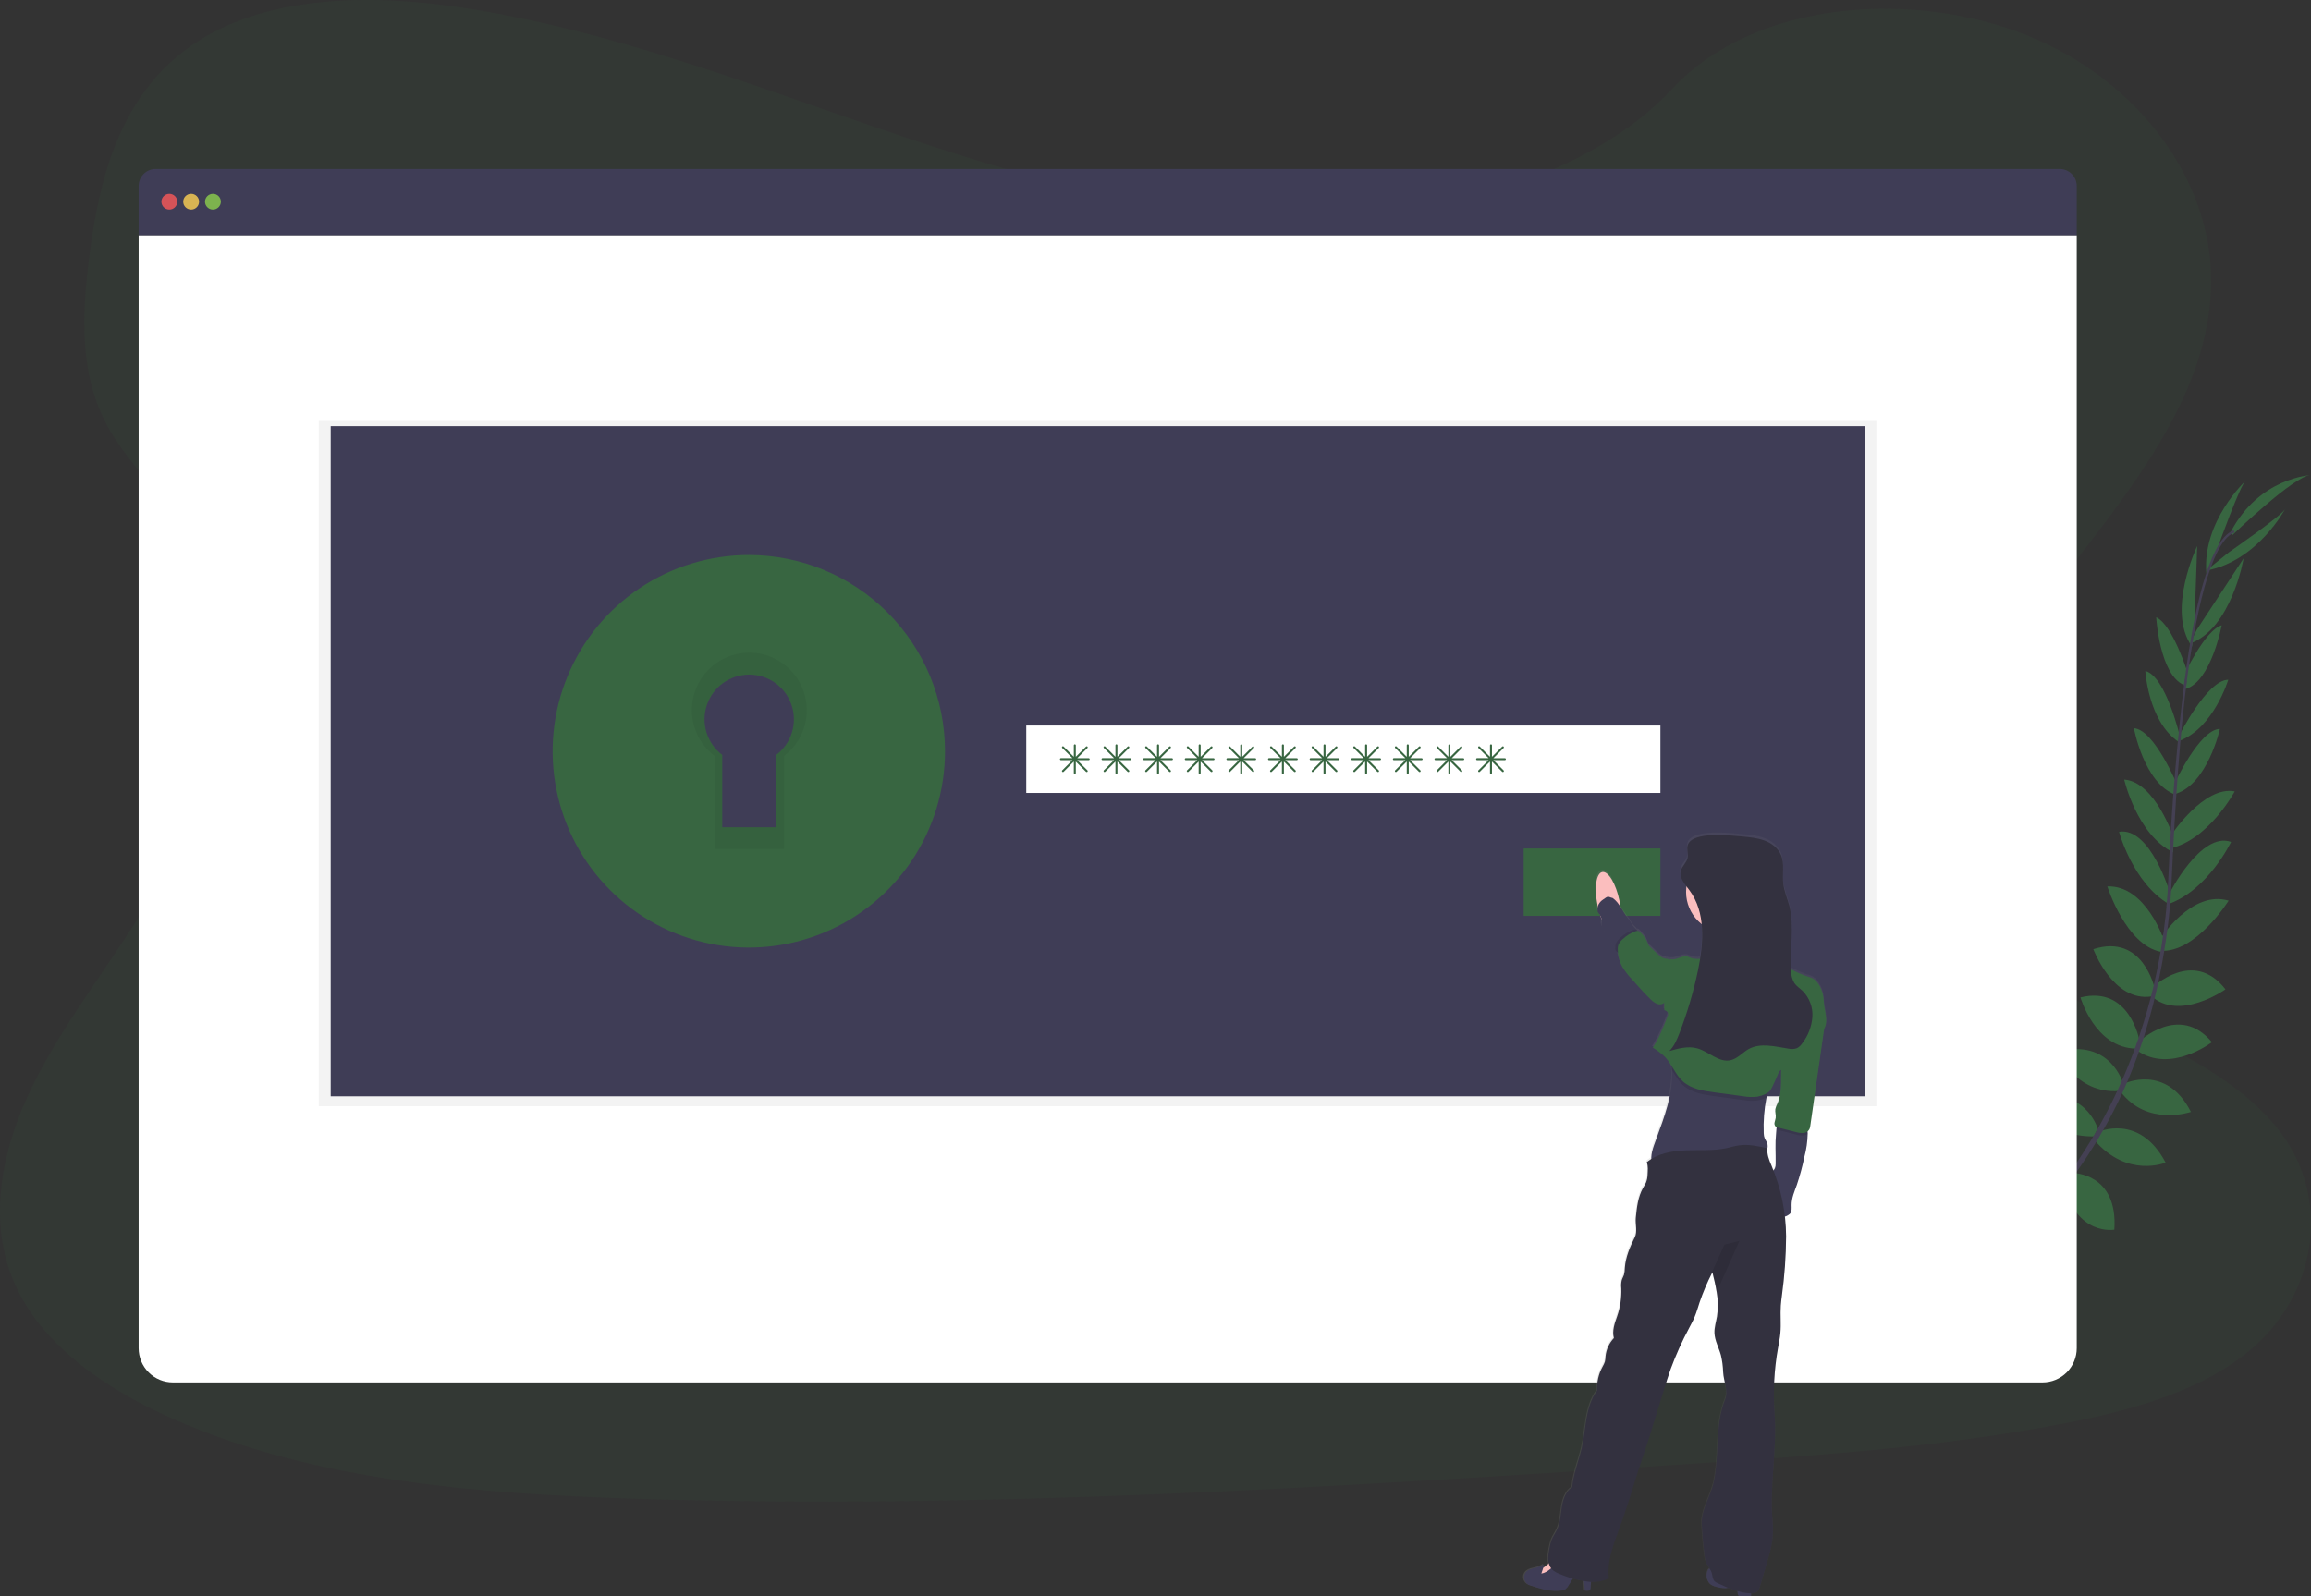 <svg width="550" height="380" viewBox="0 0 550 380" fill="none" xmlns="http://www.w3.org/2000/svg">
<rect x="0" y="0" width="550" height="380" fill="#333333" stroke="none"/>
<g clip-path="url(#clip0)">
<path opacity="0.1" d="M311.096 51.735C275.842 51.782 241.908 41.781 209.451 30.67C176.993 19.559 144.785 7.117 110.187 1.845C87.935 -1.544 62.632 -1.232 45.239 11.072C28.496 22.91 23.648 42.503 21.308 60.604C19.549 74.221 18.738 88.513 25.326 100.969C29.901 109.616 37.73 116.743 43.248 124.984C62.51 153.653 50.926 190.276 32.208 219.61C23.43 233.374 13.149 246.566 6.513 261.118C-0.123 275.669 -2.844 292.17 3.924 306.533C10.63 320.769 25.779 331.101 42.036 338.157C75.05 352.515 113.488 355.593 150.893 356.777C233.692 359.406 316.652 354.044 399.39 348.683C430.008 346.7 460.763 344.704 490.749 338.959C507.398 335.773 524.541 331.044 536.346 320.679C551.33 307.52 554.396 286.034 543.492 270.591C525.206 244.687 476.992 239.802 463.88 211.775C456.65 196.346 462.885 178.65 472.068 163.778C491.763 131.866 525.664 103.282 526.235 67.59C526.626 43.079 508.997 19.167 482.665 8.514C455.066 -2.644 417.434 0.226 398.098 21.022C378.214 42.446 342.224 51.702 311.096 51.735Z" fill="#386641"/>
<path d="M468.106 304.608C468.106 304.608 462.31 300.78 456.565 303.503C456.565 303.503 458.334 306.911 465.607 306.59L468.106 304.608Z" fill="#386641"/>
<path d="M468.842 304.811C468.842 304.811 470.606 311.532 466.182 316.106C466.182 316.106 463.522 313.335 466.182 306.548L468.842 304.811Z" fill="#386641"/>
<path d="M476.048 298.359C476.048 298.359 475.619 292.643 462.72 294.54C462.72 294.54 462.659 298.227 467.187 299.973C471.714 301.719 473.789 300.247 476.048 298.359Z" fill="#386641"/>
<path d="M476.86 298.321C476.86 298.321 482.312 300.072 477.449 312.179C477.449 312.179 473.851 311.376 473.205 306.557C472.559 301.738 474.473 300.077 476.86 298.321Z" fill="#386641"/>
<path d="M484.142 290.212C484.142 290.212 484.882 280.805 471.7 281.768C471.7 281.768 470.757 290.264 481.817 292.473L484.142 290.212Z" fill="#386641"/>
<path d="M492.853 279.592C492.853 279.592 491.046 268.93 477.869 272.106C477.869 272.106 477.822 281.324 490.702 282.131L492.853 279.592Z" fill="#386641"/>
<path d="M499.22 268.613C499.22 268.613 496.192 258.229 483.137 261.335C483.137 261.335 486.245 270.676 498.352 270.53L499.22 268.613Z" fill="#386641"/>
<path d="M505.266 257.89C505.266 257.89 502.309 247.114 489.702 250.338C489.702 250.338 493.909 260.575 504.431 259.712L505.266 257.89Z" fill="#386641"/>
<path d="M509.162 247.704C509.162 247.704 506.888 234.526 495.135 237.443C495.135 237.443 498.55 249.432 508.299 249.625L509.162 247.704Z" fill="#386641"/>
<path d="M512.816 235.399C512.816 235.399 510.086 222.117 498.196 225.959C498.196 225.959 502.856 238.514 511.972 237.216L512.816 235.399Z" fill="#386641"/>
<path d="M515.062 223.948C515.062 223.948 510.727 210.662 501.535 211.02C501.535 211.02 505.964 225.053 514.293 226.596L515.062 223.948Z" fill="#386641"/>
<path d="M516.514 212.772C516.514 212.772 511.798 196.78 504.318 198.012C504.318 198.012 507.582 210.237 516.25 215.264L516.514 212.772Z" fill="#386641"/>
<path d="M517.335 199.438C517.335 199.438 512.911 186.113 505.544 185.58C505.544 185.58 508.553 198.692 517.189 202.902L517.335 199.438Z" fill="#386641"/>
<path d="M518.227 186.996C518.227 186.996 512.713 173.657 507.851 173.355C507.851 173.355 510.246 186.491 517.755 189.186L518.227 186.996Z" fill="#386641"/>
<path d="M518.835 175.422C518.835 175.422 515.444 160.937 510.572 159.733C510.572 159.733 511.237 171.585 518.344 176.508L518.835 175.422Z" fill="#386641"/>
<path d="M520.674 160.262C520.674 160.262 517.108 148.712 513.161 146.952C513.161 146.952 513.939 160.569 519.764 163.084L520.674 160.262Z" fill="#386641"/>
<path d="M522.197 150.35L522.914 129.988C522.914 129.988 515.533 145.337 521.665 153.923L522.197 150.35Z" fill="#386641"/>
<path d="M527.895 130.096C527.895 130.096 533.21 115.229 534.497 114.398C534.497 114.398 524.075 124.046 525.093 136.454L527.895 130.096Z" fill="#386641"/>
<path d="M484.5 290.141C484.5 290.141 493.848 288.919 493.57 302.139C493.57 302.139 485.123 303.518 482.364 292.581L484.5 290.141Z" fill="#386641"/>
<path d="M493.296 279.233C493.296 279.233 504.096 279.2 503.2 292.732C503.2 292.732 494.131 294.356 491.141 281.792L493.296 279.233Z" fill="#386641"/>
<path d="M499.323 269.487C499.323 269.487 509.129 264.885 515.401 276.765C515.401 276.765 506.346 280.597 498.456 271.408L499.323 269.487Z" fill="#386641"/>
<path d="M505.483 257.989C505.483 257.989 515.524 253.094 521.419 264.696C521.419 264.696 510.959 268.302 504.653 259.825L505.483 257.989Z" fill="#386641"/>
<path d="M509.034 247.992C509.034 247.992 518.698 238.755 526.409 248.096C526.409 248.096 516.538 255.7 508.591 250.05L509.034 247.992Z" fill="#386641"/>
<path d="M512.27 235.083C512.27 235.083 521.99 225.643 529.64 235.517C529.64 235.517 518.731 243.272 511.921 237.065L512.27 235.083Z" fill="#386641"/>
<path d="M514.085 223.571C514.085 223.571 521.575 211.771 530.394 214.405C530.394 214.405 522.622 226.898 514.17 226.341L514.085 223.571Z" fill="#386641"/>
<path d="M516.293 212.696C516.293 212.696 523.839 197.838 530.979 200.424C530.979 200.424 525.536 211.846 516.099 215.202L516.293 212.696Z" fill="#386641"/>
<path d="M516.816 198.663C516.816 198.663 524.574 186.967 531.842 188.398C531.842 188.398 525.499 200.259 516.062 202.048L516.816 198.663Z" fill="#386641"/>
<path d="M517.42 186.736C517.42 186.736 523.433 173.61 528.319 173.52C528.319 173.52 525.433 186.552 517.826 188.964L517.42 186.736Z" fill="#386641"/>
<path d="M518.599 175.139C518.599 175.139 525.282 161.848 530.305 161.819C530.305 161.819 526.886 173.185 518.821 176.305L518.599 175.139Z" fill="#386641"/>
<path d="M519.604 161.093C519.604 161.093 524.603 150.095 528.744 148.849C528.744 148.849 526.244 162.254 520.155 164.009L519.604 161.093Z" fill="#386641"/>
<path d="M522.792 149.949L533.965 132.914C533.965 132.914 531.102 149.717 521.16 153.21L522.792 149.949Z" fill="#386641"/>
<path d="M530.46 131.47C530.46 131.47 543.444 122.502 543.916 121.053C543.916 121.053 537.313 133.613 525.051 135.831L530.46 131.47Z" fill="#386641"/>
<path d="M531.239 127.434C531.239 127.434 546.147 113.09 549.953 113.105C549.953 113.105 537.658 113.666 530.88 126.67L531.239 127.434Z" fill="#386641"/>
<path d="M519.75 163.221L520.292 163.292C523.094 141.349 527.178 128.364 531.79 126.774L531.611 126.254C526.72 127.954 522.608 140.74 519.75 163.221Z" fill="#444053"/>
<path d="M515.627 215.698L516.448 215.764C516.623 213.715 516.755 211.62 516.844 209.529C517.627 191.366 518.839 174.686 520.433 162.183L519.962 161.593C518.363 174.124 516.807 191.305 516.024 209.496C515.934 211.573 515.802 213.659 515.627 215.698Z" fill="#444053"/>
<path d="M452.807 315.077C452.948 315.015 467.394 308.559 482.387 293.162C491.171 284.144 498.47 273.789 504.011 262.482C510.944 248.355 515.17 230.995 516.585 214.131L515.731 214.532C512.548 252.386 495.329 278.252 481.637 292.341C466.79 307.6 452.505 313.991 452.363 314.053L452.807 315.077Z" fill="#444053"/>
<path d="M490.211 40.228H37.032C35.962 40.228 34.935 40.654 34.178 41.412C33.42 42.169 32.995 43.197 32.995 44.269V56.04H494.249V44.269C494.249 43.197 493.823 42.169 493.066 41.412C492.309 40.654 491.282 40.228 490.211 40.228Z" fill="#3F3D56"/>
<path d="M32.995 56.04V320.944C32.995 323.104 33.853 325.177 35.379 326.704C36.906 328.232 38.977 329.09 41.135 329.09H486.108C488.267 329.09 490.338 328.232 491.864 326.704C493.391 325.177 494.249 323.104 494.249 320.944V56.04H32.995Z" fill="white"/>
<path opacity="0.8" d="M40.301 49.904C41.343 49.904 42.187 49.059 42.187 48.016C42.187 46.974 41.343 46.128 40.301 46.128C39.259 46.128 38.414 46.974 38.414 48.016C38.414 49.059 39.259 49.904 40.301 49.904Z" fill="#FA5959"/>
<path opacity="0.8" d="M45.489 49.904C46.531 49.904 47.375 49.059 47.375 48.016C47.375 46.974 46.531 46.128 45.489 46.128C44.447 46.128 43.602 46.974 43.602 48.016C43.602 49.059 44.447 49.904 45.489 49.904Z" fill="#FED253"/>
<path opacity="0.8" d="M50.677 49.904C51.718 49.904 52.563 49.059 52.563 48.016C52.563 46.974 51.718 46.128 50.677 46.128C49.635 46.128 48.79 46.974 48.79 48.016C48.79 49.059 49.635 49.904 50.677 49.904Z" fill="#8CCF4D"/>
<path opacity="0.05" d="M446.572 100.21H75.871V263.341H446.572V100.21Z" fill="black"/>
<path d="M443.742 101.446H78.701V260.981H443.742V101.446Z" fill="#3F3D56"/>
<path d="M178.215 142.505C171.032 142.505 164.011 144.637 158.039 148.63C152.067 152.624 147.412 158.3 144.664 164.941C141.915 171.582 141.196 178.889 142.597 185.939C143.998 192.989 147.457 199.465 152.536 204.548C157.615 209.631 164.085 213.092 171.13 214.494C178.174 215.897 185.476 215.177 192.112 212.426C198.748 209.676 204.419 205.017 208.41 199.041C212.4 193.064 214.53 186.037 214.53 178.849C214.53 174.076 213.591 169.35 211.766 164.941C209.941 160.531 207.266 156.525 203.894 153.15C200.521 149.775 196.518 147.098 192.112 145.272C187.706 143.445 182.984 142.505 178.215 142.505ZM184.728 179.722V196.931H171.89V179.722C170.114 178.376 168.804 176.506 168.147 174.376C167.49 172.245 167.518 169.962 168.227 167.848C168.936 165.734 170.291 163.896 172.1 162.595C173.909 161.293 176.081 160.592 178.309 160.592C180.537 160.592 182.709 161.293 184.518 162.595C186.327 163.896 187.682 165.734 188.391 167.848C189.1 169.962 189.128 172.245 188.471 174.376C187.814 176.506 186.504 178.376 184.728 179.722Z" fill="#386641"/>
<path opacity="0.05" d="M178.215 142.505C171.032 142.505 164.011 144.637 158.039 148.63C152.067 152.624 147.412 158.3 144.664 164.941C141.915 171.582 141.196 178.889 142.597 185.939C143.998 192.989 147.457 199.465 152.536 204.548C157.615 209.631 164.085 213.092 171.13 214.494C178.174 215.897 185.476 215.177 192.112 212.426C198.748 209.676 204.419 205.017 208.41 199.041C212.4 193.064 214.53 186.037 214.53 178.849C214.53 174.076 213.591 169.35 211.766 164.941C209.941 160.531 207.266 156.525 203.894 153.15C200.521 149.775 196.518 147.098 192.112 145.272C187.706 143.445 182.984 142.505 178.215 142.505ZM184.728 179.722V196.931H171.89V179.722C170.114 178.376 168.804 176.506 168.147 174.376C167.49 172.245 167.518 169.962 168.227 167.848C168.936 165.734 170.291 163.896 172.1 162.595C173.909 161.293 176.081 160.592 178.309 160.592C180.537 160.592 182.709 161.293 184.518 162.595C186.327 163.896 187.682 165.734 188.391 167.848C189.1 169.962 189.128 172.245 188.471 174.376C187.814 176.506 186.504 178.376 184.728 179.722Z" fill="black"/>
<path d="M178.215 132.121C168.98 132.121 159.953 134.862 152.274 139.996C144.596 145.131 138.611 152.429 135.077 160.967C131.543 169.506 130.619 178.901 132.42 187.965C134.222 197.029 138.669 205.356 145.199 211.891C151.729 218.426 160.048 222.876 169.106 224.679C178.163 226.482 187.551 225.557 196.083 222.02C204.614 218.483 211.906 212.494 217.037 204.81C222.167 197.125 224.906 188.091 224.906 178.849C224.906 166.456 219.987 154.571 211.23 145.808C202.474 137.044 190.598 132.121 178.215 132.121ZM186.586 179.972V202.095H170.079V179.972C167.794 178.242 166.11 175.837 165.264 173.097C164.419 170.357 164.454 167.42 165.366 164.701C166.278 161.982 168.021 159.619 170.347 157.945C172.674 156.27 175.467 155.37 178.332 155.37C181.198 155.37 183.991 156.27 186.318 157.945C188.644 159.619 190.386 161.982 191.298 164.701C192.21 167.42 192.246 170.357 191.401 173.097C190.555 175.837 188.871 178.242 186.586 179.972Z" fill="#386641"/>
<path d="M395.164 172.718H244.243V188.766H395.164V172.718Z" fill="white"/>
<path d="M395.164 201.982H362.622V218.03H395.164V201.982Z" fill="#386641"/>
<path d="M259.099 180.501H256.368L258.797 178.075C258.841 178.03 258.865 177.97 258.865 177.907C258.865 177.845 258.841 177.785 258.797 177.74C258.775 177.718 258.749 177.7 258.72 177.688C258.692 177.676 258.661 177.67 258.63 177.67C258.598 177.67 258.568 177.676 258.539 177.688C258.51 177.7 258.484 177.718 258.462 177.74L256.033 180.171V177.433C256.033 177.37 256.008 177.31 255.964 177.266C255.92 177.222 255.86 177.197 255.797 177.197C255.735 177.198 255.676 177.224 255.632 177.268C255.588 177.312 255.563 177.371 255.562 177.433V180.171L253.137 177.726C253.116 177.704 253.089 177.686 253.061 177.674C253.032 177.662 253.001 177.656 252.97 177.656C252.939 177.656 252.908 177.662 252.879 177.674C252.851 177.686 252.825 177.704 252.803 177.726C252.759 177.771 252.735 177.831 252.735 177.893C252.735 177.956 252.759 178.016 252.803 178.061L255.232 180.487H252.496C252.434 180.488 252.375 180.513 252.331 180.557C252.287 180.601 252.261 180.661 252.26 180.723C252.26 180.785 252.285 180.846 252.329 180.89C252.374 180.934 252.434 180.959 252.496 180.959H255.232L252.803 183.39C252.759 183.435 252.735 183.495 252.735 183.557C252.735 183.62 252.759 183.68 252.803 183.725C252.848 183.767 252.908 183.791 252.97 183.791C253.032 183.791 253.092 183.767 253.137 183.725L255.562 181.294V184.027C255.562 184.089 255.586 184.149 255.631 184.194C255.675 184.238 255.735 184.263 255.797 184.263C255.86 184.263 255.92 184.238 255.964 184.194C256.008 184.149 256.033 184.089 256.033 184.027V181.294L258.462 183.725C258.508 183.767 258.567 183.791 258.63 183.791C258.692 183.791 258.752 183.767 258.797 183.725C258.841 183.68 258.865 183.62 258.865 183.557C258.865 183.495 258.841 183.435 258.797 183.39L256.368 180.959H259.099C259.161 180.959 259.221 180.934 259.266 180.89C259.31 180.846 259.335 180.785 259.335 180.723C259.331 180.663 259.305 180.606 259.261 180.565C259.217 180.524 259.159 180.501 259.099 180.501Z" fill="#386641"/>
<path d="M269.003 180.501H266.272L268.701 178.075C268.745 178.03 268.769 177.97 268.769 177.907C268.769 177.845 268.745 177.785 268.701 177.74C268.679 177.718 268.653 177.7 268.625 177.688C268.596 177.676 268.565 177.67 268.534 177.67C268.503 177.67 268.472 177.676 268.443 177.688C268.414 177.7 268.388 177.718 268.366 177.74L265.938 180.171V177.433C265.938 177.37 265.913 177.31 265.869 177.266C265.824 177.222 265.764 177.197 265.702 177.197C265.64 177.198 265.58 177.224 265.536 177.268C265.492 177.312 265.467 177.371 265.466 177.433V180.171L263.042 177.726C263.02 177.704 262.994 177.686 262.965 177.674C262.936 177.662 262.905 177.656 262.874 177.656C262.843 177.656 262.812 177.662 262.784 177.674C262.755 177.686 262.729 177.704 262.707 177.726C262.663 177.771 262.639 177.831 262.639 177.893C262.639 177.956 262.663 178.016 262.707 178.061L265.136 180.487H262.4C262.338 180.488 262.279 180.513 262.235 180.557C262.191 180.601 262.166 180.661 262.165 180.723C262.165 180.785 262.189 180.846 262.234 180.89C262.278 180.934 262.338 180.959 262.4 180.959H265.136L262.707 183.39C262.663 183.435 262.639 183.495 262.639 183.557C262.639 183.62 262.663 183.68 262.707 183.725C262.752 183.767 262.812 183.791 262.874 183.791C262.936 183.791 262.996 183.767 263.042 183.725L265.466 181.294V184.027C265.466 184.089 265.491 184.149 265.535 184.194C265.579 184.238 265.639 184.263 265.702 184.263C265.764 184.263 265.824 184.238 265.869 184.194C265.913 184.149 265.938 184.089 265.938 184.027V181.294L268.366 183.725C268.412 183.767 268.472 183.791 268.534 183.791C268.596 183.791 268.656 183.767 268.701 183.725C268.745 183.68 268.769 183.62 268.769 183.557C268.769 183.495 268.745 183.435 268.701 183.39L266.272 180.959H269.003C269.066 180.959 269.126 180.934 269.17 180.89C269.214 180.846 269.239 180.785 269.239 180.723C269.235 180.663 269.209 180.606 269.165 180.565C269.121 180.524 269.063 180.501 269.003 180.501Z" fill="#386641"/>
<path d="M278.907 180.501H276.177L278.606 178.075C278.649 178.03 278.673 177.97 278.673 177.907C278.673 177.845 278.649 177.785 278.606 177.74C278.584 177.718 278.558 177.7 278.529 177.688C278.5 177.676 278.469 177.67 278.438 177.67C278.407 177.67 278.376 177.676 278.348 177.688C278.319 177.7 278.293 177.718 278.271 177.74L275.842 180.171V177.433C275.842 177.37 275.817 177.31 275.773 177.266C275.729 177.222 275.669 177.197 275.606 177.197C275.544 177.198 275.485 177.224 275.441 177.268C275.397 177.312 275.371 177.371 275.37 177.433V180.171L272.946 177.726C272.924 177.704 272.898 177.686 272.869 177.674C272.841 177.662 272.81 177.656 272.779 177.656C272.747 177.656 272.717 177.662 272.688 177.674C272.659 177.686 272.633 177.704 272.611 177.726C272.568 177.771 272.543 177.831 272.543 177.893C272.543 177.956 272.568 178.016 272.611 178.061L275.04 180.487H272.305C272.242 180.488 272.183 180.513 272.139 180.557C272.095 180.601 272.07 180.661 272.069 180.723C272.069 180.785 272.094 180.846 272.138 180.89C272.182 180.934 272.242 180.959 272.305 180.959H275.04L272.611 183.39C272.568 183.435 272.543 183.495 272.543 183.557C272.543 183.62 272.568 183.68 272.611 183.725C272.657 183.767 272.716 183.791 272.779 183.791C272.841 183.791 272.901 183.767 272.946 183.725L275.37 181.294V184.027C275.37 184.089 275.395 184.149 275.439 184.194C275.484 184.238 275.544 184.263 275.606 184.263C275.669 184.263 275.729 184.238 275.773 184.194C275.817 184.149 275.842 184.089 275.842 184.027V181.294L278.271 183.725C278.316 183.767 278.376 183.791 278.438 183.791C278.5 183.791 278.56 183.767 278.606 183.725C278.649 183.68 278.673 183.62 278.673 183.557C278.673 183.495 278.649 183.435 278.606 183.39L276.177 180.959H278.907C278.97 180.959 279.03 180.934 279.074 180.89C279.118 180.846 279.143 180.785 279.143 180.723C279.14 180.663 279.113 180.606 279.069 180.565C279.026 180.524 278.968 180.501 278.907 180.501Z" fill="#386641"/>
<path d="M288.812 180.501H286.081L288.51 178.075C288.553 178.03 288.578 177.97 288.578 177.907C288.578 177.845 288.553 177.785 288.51 177.74C288.488 177.718 288.462 177.7 288.433 177.688C288.404 177.676 288.374 177.67 288.342 177.67C288.311 177.67 288.281 177.676 288.252 177.688C288.223 177.7 288.197 177.718 288.175 177.74L285.746 180.171V177.433C285.746 177.37 285.721 177.31 285.677 177.266C285.633 177.222 285.573 177.197 285.51 177.197C285.448 177.198 285.389 177.224 285.345 177.268C285.301 177.312 285.276 177.371 285.275 177.433V180.171L282.85 177.726C282.828 177.704 282.802 177.686 282.774 177.674C282.745 177.662 282.714 177.656 282.683 177.656C282.652 177.656 282.621 177.662 282.592 177.674C282.564 177.686 282.537 177.704 282.516 177.726C282.472 177.771 282.448 177.831 282.448 177.893C282.448 177.956 282.472 178.016 282.516 178.061L284.944 180.487H282.209C282.147 180.488 282.087 180.513 282.044 180.557C282 180.601 281.974 180.661 281.973 180.723C281.973 180.785 281.998 180.846 282.042 180.89C282.086 180.934 282.146 180.959 282.209 180.959H284.944L282.516 183.39C282.472 183.435 282.448 183.495 282.448 183.557C282.448 183.62 282.472 183.68 282.516 183.725C282.561 183.767 282.621 183.791 282.683 183.791C282.745 183.791 282.805 183.767 282.85 183.725L285.275 181.294V184.027C285.275 184.089 285.299 184.149 285.344 184.194C285.388 184.238 285.448 184.263 285.51 184.263C285.573 184.263 285.633 184.238 285.677 184.194C285.721 184.149 285.746 184.089 285.746 184.027V181.294L288.175 183.725C288.22 183.767 288.28 183.791 288.342 183.791C288.405 183.791 288.464 183.767 288.51 183.725C288.553 183.68 288.578 183.62 288.578 183.557C288.578 183.495 288.553 183.435 288.51 183.39L286.081 180.959H288.812C288.874 180.959 288.934 180.934 288.978 180.89C289.023 180.846 289.048 180.785 289.048 180.723C289.044 180.663 289.018 180.606 288.974 180.565C288.93 180.524 288.872 180.501 288.812 180.501Z" fill="#386641"/>
<path d="M298.716 180.501H295.985L298.414 178.075C298.458 178.03 298.482 177.97 298.482 177.907C298.482 177.845 298.458 177.785 298.414 177.74C298.392 177.718 298.366 177.7 298.337 177.688C298.309 177.676 298.278 177.67 298.247 177.67C298.215 177.67 298.185 177.676 298.156 177.688C298.127 177.7 298.101 177.718 298.079 177.74L295.65 180.171V177.433C295.65 177.37 295.625 177.31 295.581 177.266C295.537 177.222 295.477 177.197 295.414 177.197C295.352 177.198 295.293 177.224 295.249 177.268C295.205 177.312 295.18 177.371 295.179 177.433V180.171L292.754 177.726C292.733 177.704 292.706 177.686 292.678 177.674C292.649 177.662 292.618 177.656 292.587 177.656C292.556 177.656 292.525 177.662 292.496 177.674C292.468 177.686 292.441 177.704 292.42 177.726C292.376 177.771 292.352 177.831 292.352 177.893C292.352 177.956 292.376 178.016 292.42 178.061L294.848 180.487H292.113C292.051 180.488 291.992 180.513 291.948 180.557C291.904 180.601 291.878 180.661 291.877 180.723C291.877 180.785 291.902 180.846 291.946 180.89C291.99 180.934 292.05 180.959 292.113 180.959H294.848L292.42 183.39C292.376 183.435 292.352 183.495 292.352 183.557C292.352 183.62 292.376 183.68 292.42 183.725C292.465 183.767 292.525 183.791 292.587 183.791C292.649 183.791 292.709 183.767 292.754 183.725L295.179 181.294V184.027C295.179 184.089 295.203 184.149 295.248 184.194C295.292 184.238 295.352 184.263 295.414 184.263C295.477 184.263 295.537 184.238 295.581 184.194C295.625 184.149 295.65 184.089 295.65 184.027V181.294L298.079 183.725C298.125 183.767 298.184 183.791 298.247 183.791C298.309 183.791 298.369 183.767 298.414 183.725C298.458 183.68 298.482 183.62 298.482 183.557C298.482 183.495 298.458 183.435 298.414 183.39L295.985 180.959H298.716C298.778 180.959 298.838 180.934 298.883 180.89C298.927 180.846 298.952 180.785 298.952 180.723C298.948 180.663 298.922 180.606 298.878 180.565C298.834 180.524 298.776 180.501 298.716 180.501Z" fill="#386641"/>
<path d="M308.62 180.501H305.889L308.318 178.075C308.362 178.03 308.386 177.97 308.386 177.907C308.386 177.845 308.362 177.785 308.318 177.74C308.296 177.718 308.27 177.7 308.242 177.688C308.213 177.676 308.182 177.67 308.151 177.67C308.12 177.67 308.089 177.676 308.06 177.688C308.031 177.7 308.005 177.718 307.983 177.74L305.555 180.171V177.433C305.555 177.37 305.53 177.31 305.485 177.266C305.441 177.222 305.381 177.197 305.319 177.197C305.257 177.198 305.197 177.224 305.153 177.268C305.109 177.312 305.084 177.371 305.083 177.433V180.171L302.659 177.726C302.637 177.704 302.611 177.686 302.582 177.674C302.553 177.662 302.522 177.656 302.491 177.656C302.46 177.656 302.429 177.662 302.401 177.674C302.372 177.686 302.346 177.704 302.324 177.726C302.28 177.771 302.256 177.831 302.256 177.893C302.256 177.956 302.28 178.016 302.324 178.061L304.753 180.487H302.017C301.955 180.488 301.896 180.513 301.852 180.557C301.808 180.601 301.783 180.661 301.781 180.723C301.781 180.785 301.806 180.846 301.851 180.89C301.895 180.934 301.955 180.959 302.017 180.959H304.753L302.324 183.39C302.28 183.435 302.256 183.495 302.256 183.557C302.256 183.62 302.28 183.68 302.324 183.725C302.369 183.767 302.429 183.791 302.491 183.791C302.553 183.791 302.613 183.767 302.659 183.725L305.083 181.294V184.027C305.083 184.089 305.108 184.149 305.152 184.194C305.196 184.238 305.256 184.263 305.319 184.263C305.381 184.263 305.441 184.238 305.485 184.194C305.53 184.149 305.555 184.089 305.555 184.027V181.294L307.983 183.725C308.029 183.767 308.089 183.791 308.151 183.791C308.213 183.791 308.273 183.767 308.318 183.725C308.362 183.68 308.386 183.62 308.386 183.557C308.386 183.495 308.362 183.435 308.318 183.39L305.889 180.959H308.62C308.683 180.959 308.743 180.934 308.787 180.89C308.831 180.846 308.856 180.785 308.856 180.723C308.852 180.663 308.826 180.606 308.782 180.565C308.738 180.524 308.68 180.501 308.62 180.501Z" fill="#386641"/>
<path d="M318.524 180.501H315.793L318.222 178.075C318.266 178.03 318.29 177.97 318.29 177.907C318.29 177.845 318.266 177.785 318.222 177.74C318.2 177.718 318.174 177.7 318.146 177.688C318.117 177.676 318.086 177.67 318.055 177.67C318.024 177.67 317.993 177.676 317.964 177.688C317.935 177.7 317.909 177.718 317.887 177.74L315.459 180.171V177.433C315.459 177.37 315.434 177.31 315.39 177.266C315.345 177.222 315.285 177.197 315.223 177.197C315.161 177.198 315.101 177.224 315.057 177.268C315.013 177.312 314.988 177.371 314.987 177.433V180.171L312.563 177.726C312.541 177.704 312.515 177.686 312.486 177.674C312.457 177.662 312.426 177.656 312.395 177.656C312.364 177.656 312.333 177.662 312.305 177.674C312.276 177.686 312.25 177.704 312.228 177.726C312.184 177.771 312.16 177.831 312.16 177.893C312.16 177.956 312.184 178.016 312.228 178.061L314.657 180.487H311.921C311.859 180.488 311.8 180.513 311.756 180.557C311.712 180.601 311.687 180.661 311.686 180.723C311.686 180.785 311.71 180.846 311.755 180.89C311.799 180.934 311.859 180.959 311.921 180.959H314.657L312.228 183.39C312.184 183.435 312.16 183.495 312.16 183.557C312.16 183.62 312.184 183.68 312.228 183.725C312.273 183.767 312.333 183.791 312.395 183.791C312.457 183.791 312.517 183.767 312.563 183.725L314.987 181.294V184.027C314.987 184.089 315.012 184.149 315.056 184.194C315.1 184.238 315.16 184.263 315.223 184.263C315.285 184.263 315.345 184.238 315.39 184.194C315.434 184.149 315.459 184.089 315.459 184.027V181.294L317.887 183.725C317.933 183.767 317.993 183.791 318.055 183.791C318.117 183.791 318.177 183.767 318.222 183.725C318.266 183.68 318.29 183.62 318.29 183.557C318.29 183.495 318.266 183.435 318.222 183.39L315.793 180.959H318.524C318.587 180.959 318.647 180.934 318.691 180.89C318.735 180.846 318.76 180.785 318.76 180.723C318.756 180.663 318.73 180.606 318.686 180.565C318.642 180.524 318.584 180.501 318.524 180.501Z" fill="#386641"/>
<path d="M328.428 180.501H325.698L328.127 178.075C328.17 178.03 328.194 177.97 328.194 177.907C328.194 177.845 328.17 177.785 328.127 177.74C328.105 177.718 328.079 177.7 328.05 177.688C328.021 177.676 327.99 177.67 327.959 177.67C327.928 177.67 327.897 177.676 327.868 177.688C327.84 177.7 327.814 177.718 327.792 177.74L325.363 180.171V177.433C325.363 177.37 325.338 177.31 325.294 177.266C325.25 177.222 325.19 177.197 325.127 177.197C325.065 177.198 325.006 177.224 324.962 177.268C324.918 177.312 324.892 177.371 324.891 177.433V180.171L322.467 177.726C322.445 177.704 322.419 177.686 322.39 177.674C322.362 177.662 322.331 177.656 322.3 177.656C322.268 177.656 322.238 177.662 322.209 177.674C322.18 177.686 322.154 177.704 322.132 177.726C322.089 177.771 322.064 177.831 322.064 177.893C322.064 177.956 322.089 178.016 322.132 178.061L324.561 180.487H321.826C321.763 180.488 321.704 180.513 321.66 180.557C321.616 180.601 321.591 180.661 321.59 180.723C321.59 180.785 321.615 180.846 321.659 180.89C321.703 180.934 321.763 180.959 321.826 180.959H324.561L322.132 183.39C322.089 183.435 322.064 183.495 322.064 183.557C322.064 183.62 322.089 183.68 322.132 183.725C322.178 183.767 322.237 183.791 322.3 183.791C322.362 183.791 322.422 183.767 322.467 183.725L324.891 181.294V184.027C324.891 184.089 324.916 184.149 324.96 184.194C325.005 184.238 325.065 184.263 325.127 184.263C325.19 184.263 325.25 184.238 325.294 184.194C325.338 184.149 325.363 184.089 325.363 184.027V181.294L327.792 183.725C327.837 183.767 327.897 183.791 327.959 183.791C328.021 183.791 328.081 183.767 328.127 183.725C328.17 183.68 328.194 183.62 328.194 183.557C328.194 183.495 328.17 183.435 328.127 183.39L325.698 180.959H328.428C328.491 180.959 328.551 180.934 328.595 180.89C328.639 180.846 328.664 180.785 328.664 180.723C328.661 180.663 328.634 180.606 328.59 180.565C328.547 180.524 328.489 180.501 328.428 180.501Z" fill="#386641"/>
<path d="M338.333 180.501H335.602L338.031 178.075C338.074 178.03 338.099 177.97 338.099 177.907C338.099 177.845 338.074 177.785 338.031 177.74C338.009 177.718 337.983 177.7 337.954 177.688C337.925 177.676 337.895 177.67 337.863 177.67C337.832 177.67 337.802 177.676 337.773 177.688C337.744 177.7 337.718 177.718 337.696 177.74L335.267 180.171V177.433C335.267 177.37 335.242 177.31 335.198 177.266C335.154 177.222 335.094 177.197 335.031 177.197C334.969 177.198 334.91 177.224 334.866 177.268C334.822 177.312 334.797 177.371 334.796 177.433V180.171L332.371 177.726C332.349 177.704 332.323 177.686 332.295 177.674C332.266 177.662 332.235 177.656 332.204 177.656C332.173 177.656 332.142 177.662 332.113 177.674C332.085 177.686 332.058 177.704 332.036 177.726C331.993 177.771 331.969 177.831 331.969 177.893C331.969 177.956 331.993 178.016 332.036 178.061L334.465 180.487H331.73C331.668 180.488 331.608 180.513 331.565 180.557C331.521 180.601 331.495 180.661 331.494 180.723C331.494 180.785 331.519 180.846 331.563 180.89C331.607 180.934 331.667 180.959 331.73 180.959H334.465L332.036 183.39C331.993 183.435 331.969 183.495 331.969 183.557C331.969 183.62 331.993 183.68 332.036 183.725C332.082 183.767 332.142 183.791 332.204 183.791C332.266 183.791 332.326 183.767 332.371 183.725L334.796 181.294V184.027C334.796 184.089 334.82 184.149 334.865 184.194C334.909 184.238 334.969 184.263 335.031 184.263C335.094 184.263 335.154 184.238 335.198 184.194C335.242 184.149 335.267 184.089 335.267 184.027V181.294L337.696 183.725C337.741 183.767 337.801 183.791 337.863 183.791C337.926 183.791 337.986 183.767 338.031 183.725C338.074 183.68 338.099 183.62 338.099 183.557C338.099 183.495 338.074 183.435 338.031 183.39L335.602 180.959H338.333C338.395 180.959 338.455 180.934 338.5 180.89C338.544 180.846 338.569 180.785 338.569 180.723C338.565 180.663 338.539 180.606 338.495 180.565C338.451 180.524 338.393 180.501 338.333 180.501Z" fill="#386641"/>
<path d="M348.237 180.501H345.506L347.935 178.075C347.979 178.03 348.003 177.97 348.003 177.907C348.003 177.845 347.979 177.785 347.935 177.74C347.913 177.718 347.887 177.7 347.858 177.688C347.83 177.676 347.799 177.67 347.768 177.67C347.737 177.67 347.706 177.676 347.677 177.688C347.648 177.7 347.622 177.718 347.6 177.74L345.171 180.171V177.433C345.171 177.37 345.147 177.31 345.102 177.266C345.058 177.222 344.998 177.197 344.936 177.197C344.873 177.198 344.814 177.224 344.77 177.268C344.726 177.312 344.701 177.371 344.7 177.433V180.171L342.276 177.726C342.254 177.704 342.228 177.686 342.199 177.674C342.17 177.662 342.139 177.656 342.108 177.656C342.077 177.656 342.046 177.662 342.018 177.674C341.989 177.686 341.963 177.704 341.941 177.726C341.897 177.771 341.873 177.831 341.873 177.893C341.873 177.956 341.897 178.016 341.941 178.061L344.37 180.487H341.634C341.572 180.488 341.513 180.513 341.469 180.557C341.425 180.601 341.4 180.661 341.398 180.723C341.398 180.785 341.423 180.846 341.467 180.89C341.512 180.934 341.572 180.959 341.634 180.959H344.37L341.941 183.39C341.897 183.435 341.873 183.495 341.873 183.557C341.873 183.62 341.897 183.68 341.941 183.725C341.986 183.767 342.046 183.791 342.108 183.791C342.17 183.791 342.23 183.767 342.276 183.725L344.7 181.294V184.027C344.7 184.089 344.725 184.149 344.769 184.194C344.813 184.238 344.873 184.263 344.936 184.263C344.998 184.263 345.058 184.238 345.102 184.194C345.147 184.149 345.171 184.089 345.171 184.027V181.294L347.6 183.725C347.646 183.767 347.706 183.791 347.768 183.791C347.83 183.791 347.89 183.767 347.935 183.725C347.979 183.68 348.003 183.62 348.003 183.557C348.003 183.495 347.979 183.435 347.935 183.39L345.506 180.959H348.237C348.3 180.959 348.36 180.934 348.404 180.89C348.448 180.846 348.473 180.785 348.473 180.723C348.469 180.663 348.443 180.606 348.399 180.565C348.355 180.524 348.297 180.501 348.237 180.501Z" fill="#386641"/>
<path d="M358.141 180.501H355.41L357.839 178.075C357.883 178.03 357.907 177.97 357.907 177.907C357.907 177.845 357.883 177.785 357.839 177.74C357.817 177.718 357.791 177.7 357.762 177.688C357.734 177.676 357.703 177.67 357.672 177.67C357.641 177.67 357.61 177.676 357.581 177.688C357.552 177.7 357.526 177.718 357.504 177.74L355.075 180.171V177.433C355.075 177.37 355.051 177.31 355.006 177.266C354.962 177.222 354.902 177.197 354.84 177.197C354.778 177.198 354.718 177.224 354.674 177.268C354.63 177.312 354.605 177.371 354.604 177.433V180.171L352.18 177.726C352.158 177.704 352.132 177.686 352.103 177.674C352.074 177.662 352.043 177.656 352.012 177.656C351.981 177.656 351.95 177.662 351.922 177.674C351.893 177.686 351.867 177.704 351.845 177.726C351.801 177.771 351.777 177.831 351.777 177.893C351.777 177.956 351.801 178.016 351.845 178.061L354.274 180.487H351.538C351.476 180.488 351.417 180.513 351.373 180.557C351.329 180.601 351.304 180.661 351.302 180.723C351.302 180.785 351.327 180.846 351.372 180.89C351.416 180.934 351.476 180.959 351.538 180.959H354.274L351.845 183.39C351.801 183.435 351.777 183.495 351.777 183.557C351.777 183.62 351.801 183.68 351.845 183.725C351.89 183.767 351.95 183.791 352.012 183.791C352.074 183.791 352.134 183.767 352.18 183.725L354.604 181.294V184.027C354.604 184.089 354.629 184.149 354.673 184.194C354.717 184.238 354.777 184.263 354.84 184.263C354.902 184.263 354.962 184.238 355.006 184.194C355.051 184.149 355.075 184.089 355.075 184.027V181.294L357.504 183.725C357.55 183.767 357.61 183.791 357.672 183.791C357.734 183.791 357.794 183.767 357.839 183.725C357.883 183.68 357.907 183.62 357.907 183.557C357.907 183.495 357.883 183.435 357.839 183.39L355.41 180.959H358.141C358.204 180.959 358.264 180.934 358.308 180.89C358.352 180.846 358.377 180.785 358.377 180.723C358.373 180.663 358.347 180.606 358.303 180.565C358.259 180.524 358.201 180.501 358.141 180.501Z" fill="#386641"/>
<path d="M434.069 237.919C434.056 237.349 433.984 236.781 433.857 236.225C433.432 234.63 432.475 232.699 430.9 232.218C429.273 231.719 427.702 231.055 426.212 230.235C425.929 225.176 427.089 219.998 425.825 215.094C425.353 213.3 424.575 211.582 424.367 209.746C424.108 207.462 424.731 205.026 423.82 202.921C423.104 201.259 421.528 200.089 419.835 199.475C418.142 198.862 416.317 198.697 414.52 198.531C412.256 198.347 404.927 197.479 402.371 199.504C402.194 199.641 402.036 199.799 401.899 199.976C401.843 200.053 401.792 200.136 401.748 200.221L401.725 200.259C401.673 200.357 401.631 200.46 401.597 200.566C401.562 200.681 401.535 200.8 401.517 200.92C401.517 200.957 401.517 200.995 401.517 201.033C401.517 201.071 401.517 201.198 401.517 201.283V201.41C401.517 201.495 401.517 201.58 401.517 201.67C401.517 201.76 401.517 201.736 401.517 201.769C401.55 202.194 401.611 202.619 401.611 203.039C401.616 203.248 401.597 203.457 401.555 203.662C401.398 204.219 401.132 204.738 400.772 205.191L400.687 205.314C400.635 205.389 400.583 205.46 400.536 205.536C400.489 205.611 400.451 205.668 400.413 205.734C400.376 205.8 400.338 205.843 400.305 205.904C400.259 205.982 400.218 206.062 400.182 206.145C400.182 206.192 400.13 206.234 400.112 206.282C400.053 206.409 400.005 206.542 399.97 206.678C399.86 207.088 399.85 207.519 399.942 207.934C400.069 208.463 400.288 208.966 400.588 209.42C400.706 209.614 400.833 209.803 400.965 209.991L401.295 210.44C401.234 210.878 401.201 211.319 401.196 211.761C401.197 213.239 401.532 214.698 402.177 216.028C402.823 217.357 403.761 218.522 404.922 219.436C405.109 221.429 405.089 223.437 404.861 225.426C404.818 225.841 404.767 226.261 404.71 226.677C404.653 227.092 404.611 227.366 404.554 227.71C403.864 227.809 403.161 227.756 402.493 227.554C402.185 227.417 401.871 227.296 401.55 227.191C400.178 226.846 398.777 228.215 397.419 227.8C397.419 227.866 397.381 227.927 397.357 227.989C397.074 227.812 396.748 227.716 396.414 227.71C395.608 227.672 394.952 227.087 394.367 226.535L392.57 224.84C392.453 224.737 392.349 224.619 392.259 224.491C392.162 224.308 392.089 224.113 392.042 223.911C391.74 222.934 391.009 222.155 390.302 221.414C390.168 221.245 389.99 221.116 389.788 221.041C389.709 221.029 389.63 221.029 389.552 221.041C389.504 220.975 389.452 220.912 389.396 220.852C389.274 220.712 389.143 220.579 389.005 220.456C388.146 219.663 388.061 218.983 387.316 218.096C386.666 217.249 386.077 216.358 385.552 215.429C385.491 214.933 385.406 214.423 385.302 213.909C385.065 212.731 384.719 211.578 384.27 210.463L383.326 208.372L383.218 208.481C382.534 207.462 381.803 206.905 381.147 207.037C380.048 207.263 379.506 209.397 379.681 212.186L380.058 215.018C380.058 215.089 380.091 215.16 380.11 215.231C380.042 215.566 380.007 215.908 380.006 216.25C380.006 216.647 380.374 216.939 380.567 217.293C380.877 217.773 381.041 218.332 381.039 218.903C381.015 219.106 380.954 219.299 380.945 219.497C380.97 219.941 381.124 220.367 381.388 220.725L383.746 224.689L384.218 225.52L384.246 225.558C384.395 225.848 384.612 226.097 384.878 226.285C384.97 227.278 385.234 228.247 385.656 229.15C385.736 229.329 385.826 229.499 385.92 229.669C386.554 230.712 387.301 231.682 388.146 232.562L389.269 233.823C390.377 235.059 391.486 236.301 392.688 237.443C393.119 237.901 393.639 238.266 394.216 238.514C394.499 238.627 394.807 238.664 395.108 238.62C395.41 238.576 395.694 238.453 395.933 238.264C395.933 238.849 395.933 239.435 395.933 240.02C396.108 240.031 396.277 240.088 396.423 240.186C396.568 240.284 396.685 240.419 396.761 240.577C396.837 240.736 396.869 240.911 396.855 241.086C396.84 241.261 396.779 241.429 396.678 241.573C395.688 244.117 394.688 246.684 393.188 248.964C394.247 249.591 395.228 250.341 396.112 251.197C396.686 251.833 397.196 252.524 397.636 253.259C397.678 253.609 397.711 253.953 397.73 254.298C398.079 259.924 395.905 265.508 393.957 270.87C393.396 272.389 392.782 273.98 392.83 275.561C392.46 275.789 392.107 276.043 391.773 276.321C392.16 277.331 392.009 278.233 391.967 279.314C391.953 279.962 391.82 280.601 391.575 281.202C391.37 281.618 391.143 282.022 390.896 282.415C389.674 284.572 389.406 287.135 389.16 289.598C389.014 291.085 389.59 292.902 388.915 294.233C387.75 296.518 386.717 298.953 386.557 301.493C386.551 302.064 386.479 302.633 386.34 303.187C386.194 303.659 385.934 304.06 385.802 304.523C385.666 305.143 385.635 305.781 385.708 306.411C385.798 308.673 385.462 310.933 384.718 313.071C384.128 314.756 383.477 316.559 383.939 318.291C382.802 319.487 382.099 321.032 381.944 322.676C381.932 323.097 381.882 323.515 381.794 323.927C381.649 324.347 381.46 324.751 381.228 325.13C380.278 326.861 379.834 328.823 379.945 330.794C378.53 332.715 377.822 335.085 377.403 337.44C376.983 339.795 376.799 342.193 376.261 344.52C375.544 347.597 374.247 350.708 373.993 353.861C372.465 354.838 371.804 356.731 371.512 358.519C371.22 360.308 371.172 362.187 370.423 363.839C370.036 364.698 369.479 365.467 369.111 366.345C368.853 367.044 368.664 367.767 368.545 368.502C368.319 369.654 368.121 370.938 368.399 372.042C367.999 372.466 367.532 372.822 367.017 373.095C367.093 372.802 367.154 372.509 367.206 372.212C365.989 373.317 363.782 372.929 362.81 374.256C362.519 374.683 362.405 375.208 362.493 375.718C362.581 376.228 362.864 376.684 363.282 376.989C363.586 377.174 363.915 377.316 364.258 377.409C366.616 378.164 369.041 378.924 371.465 378.523C371.751 378.492 372.029 378.403 372.281 378.263C372.596 378.031 372.855 377.731 373.04 377.385C373.403 376.809 373.766 376.233 374.125 375.658C374.993 375.917 375.877 376.124 376.771 376.276C376.86 377.031 376.926 377.786 376.959 378.542C377.431 378.636 378.063 378.664 378.285 378.225C378.352 378.059 378.379 377.88 378.365 377.701C378.365 377.366 378.412 376.923 378.44 376.469H378.535C379.973 376.528 381.405 376.238 382.708 375.625C382.204 371.443 383.869 367.355 385.312 363.4C386.835 359.237 388.142 354.998 389.457 350.76C390.401 347.777 391.443 344.888 392.367 341.9C393.531 338.124 394.699 334.348 395.872 330.572C396.381 328.911 396.895 327.269 397.48 325.617C398.711 322.274 400.172 319.02 401.852 315.879C402.324 314.987 402.795 314.104 403.182 313.179C403.654 312.051 403.988 310.871 404.366 309.705C405.188 307.313 406.178 304.982 407.328 302.729C407.361 302.668 407.384 302.611 407.417 302.555C407.799 304.117 408.181 305.703 408.436 307.275C408.781 309.202 408.808 311.173 408.516 313.109C408.29 314.425 407.86 315.728 407.912 317.064C407.983 318.909 408.969 320.585 409.455 322.364C409.768 323.696 409.945 325.056 409.983 326.424C410.115 328.548 411.266 330.931 410.454 332.899C407.931 339.135 409.153 346.177 407.714 352.723C406.974 356.084 404.705 359.242 404.884 362.678C405.01 365.116 405.224 367.549 405.526 369.975C405.599 370.74 405.798 371.488 406.115 372.188C406.304 372.557 406.52 372.91 406.762 373.246C406.554 373.326 406.38 373.538 406.229 373.987C405.842 375.167 406.229 376.63 407.276 377.291C407.702 377.519 408.162 377.678 408.639 377.763C409.28 377.945 409.943 378.037 410.61 378.036C410.817 378.025 411.024 378 411.228 377.961C411.957 378.268 412.702 378.535 413.459 378.763C413.459 378.957 413.496 379.15 413.52 379.344C413.521 379.445 413.544 379.545 413.586 379.637C413.628 379.729 413.689 379.811 413.765 379.877C413.883 379.932 414.013 379.955 414.143 379.943H416.704C416.704 379.731 416.704 379.514 416.704 379.301C416.997 379.332 417.293 379.301 417.573 379.21C417.853 379.119 418.111 378.97 418.331 378.773C418.557 378.484 418.718 378.149 418.802 377.791C419.5 375.422 420.194 373.051 420.882 370.678C421.708 368.056 422.051 365.305 421.896 362.56C420.986 353.861 422.986 345.134 422.335 336.411C421.943 331.168 422.212 325.897 423.137 320.722C423.349 319.551 423.608 318.362 423.702 317.196C423.91 314.997 423.655 312.773 423.811 310.588C423.863 309.823 423.967 309.064 424.061 308.304C424.707 303.587 425.046 298.834 425.075 294.073C425.06 292.496 424.963 290.92 424.783 289.353C425.274 289.228 425.721 288.966 426.07 288.598C426.49 288.05 426.381 287.281 426.377 286.582C426.377 284.911 427.079 283.335 427.645 281.759C428.372 279.584 428.967 277.368 429.428 275.122C429.915 273.312 430.181 271.45 430.22 269.576C430.22 269.387 430.211 269.199 430.192 269.01C430.37 268.887 430.518 268.725 430.626 268.538C430.749 268.261 430.826 267.966 430.852 267.665C431.022 266.461 431.197 265.253 431.366 264.045C431.492 263.179 431.616 262.315 431.739 261.453L433.239 250.98C433.366 250.069 433.498 249.162 433.626 248.256L434.017 245.547C434.059 245.226 434.107 244.905 434.14 244.603C435.29 242.677 434.192 240.11 434.069 237.919ZM421.557 277.133C421 275.811 420.481 274.457 420.613 273.031H420.561C420.686 272.593 420.664 272.126 420.5 271.7C420.354 271.356 420.099 271.063 419.944 270.719C419.776 270.298 419.69 269.85 419.689 269.397C419.572 266.526 419.798 263.652 420.363 260.835C420.425 260.505 420.491 260.169 420.552 259.839C420.75 259.725 420.931 259.583 421.09 259.419C421.338 259.136 421.543 258.818 421.698 258.475C422.231 257.404 422.717 256.313 423.165 255.204C423.311 254.845 423.523 254.43 423.886 254.34C423.811 257.101 424.094 259.919 422.971 262.411C422.758 262.813 422.6 263.242 422.5 263.686C422.396 264.389 422.688 265.102 422.585 265.8C422.533 266.164 422.377 266.499 422.316 266.858C422.269 267.034 422.27 267.219 422.318 267.395C422.366 267.57 422.46 267.73 422.589 267.858C422.652 267.902 422.72 267.937 422.792 267.962C422.764 268.151 422.74 268.344 422.722 268.528C422.684 268.916 422.665 269.279 422.641 269.506C422.533 270.66 422.49 271.82 422.514 272.979C422.514 274.23 422.561 275.481 422.542 276.755C422.56 277.121 422.499 277.487 422.363 277.827C422.27 278.002 422.149 278.162 422.005 278.299C421.868 277.874 421.717 277.501 421.557 277.133Z" fill="url(#paint0_linear)"/>
<path d="M384.327 222.367C385.766 222.072 386.256 218.526 385.421 214.448C384.586 210.37 382.743 207.303 381.303 207.598C379.864 207.893 379.374 211.439 380.209 215.517C381.044 219.595 382.888 222.662 384.327 222.367Z" fill="#FBBEBE"/>
<path d="M406.304 374.076C405.917 375.247 406.304 376.71 407.351 377.347C407.775 377.574 408.232 377.733 408.705 377.819C409.345 378 410.006 378.091 410.671 378.088C411.487 378.051 412.27 377.73 413.086 377.616C413.18 377.593 413.28 377.606 413.364 377.654C413.405 377.698 413.436 377.75 413.454 377.808C413.472 377.865 413.477 377.925 413.468 377.985C413.477 378.449 413.512 378.912 413.572 379.372C413.573 379.473 413.595 379.573 413.637 379.665C413.679 379.757 413.741 379.839 413.817 379.906C413.935 379.961 414.065 379.983 414.194 379.972H416.751C416.809 377.724 416.563 375.479 416.02 373.298C415.984 373.131 415.92 372.971 415.831 372.826C415.614 372.588 415.329 372.423 415.015 372.354C414.39 372.093 413.715 371.976 413.039 372.009C412.214 372.118 411.525 372.651 410.822 373.095C410.12 373.538 409.162 373.93 408.309 373.704C407.455 373.477 406.743 372.764 406.304 374.076Z" fill="#3F3D56"/>
<path d="M368.772 372.004C368.053 372.774 367.172 373.374 366.192 373.76L365.758 373.968C365.698 373.991 365.647 374.032 365.612 374.086C365.603 374.123 365.603 374.161 365.612 374.197C365.62 374.234 365.636 374.269 365.659 374.298C366.02 374.857 366.553 375.283 367.178 375.51C367.803 375.738 368.485 375.755 369.121 375.558C369.401 375.488 369.662 375.352 369.88 375.162C370.239 374.735 370.445 374.2 370.465 373.642C370.608 373.067 370.583 372.462 370.394 371.901C369.739 370.423 369.498 371.093 368.772 372.004Z" fill="#FBBEBE"/>
<path d="M378.572 377.819C378.587 377.998 378.559 378.177 378.492 378.343C378.27 378.778 377.652 378.754 377.171 378.66C377.098 377.058 376.905 375.464 376.591 373.892C375.676 373.85 375.016 374.718 374.525 375.497L373.262 377.503C373.079 377.849 372.821 378.149 372.507 378.381C372.254 378.519 371.977 378.608 371.691 378.641C369.276 379.042 366.838 378.282 364.508 377.527C364.165 377.435 363.836 377.295 363.532 377.111C363.116 376.806 362.835 376.351 362.747 375.842C362.659 375.334 362.771 374.811 363.06 374.383C364.036 373.062 366.23 373.439 367.446 372.344C367.319 373.115 367.111 373.869 366.824 374.596C368.451 374.35 369.545 372.859 370.856 371.863C371.186 371.583 371.582 371.394 372.007 371.315C372.325 371.289 372.645 371.322 372.95 371.414C374.462 371.795 375.876 372.492 377.101 373.458C377.596 373.85 378.369 374.402 378.586 375.006C378.817 375.728 378.572 377.05 378.572 377.819Z" fill="#3F3D56"/>
<path d="M411.016 222.089C416.397 222.089 420.759 217.723 420.759 212.337C420.759 206.952 416.397 202.586 411.016 202.586C405.634 202.586 401.272 206.952 401.272 212.337C401.272 217.723 405.634 222.089 411.016 222.089Z" fill="#FBBEBE"/>
<path d="M430.211 269.911C430.172 271.776 429.907 273.628 429.423 275.429C428.962 277.665 428.367 279.872 427.641 282.037C427.079 283.609 426.377 285.185 426.381 286.851C426.381 287.545 426.495 288.315 426.07 288.862C425.692 289.246 425.216 289.519 424.693 289.65C424.432 289.72 424.191 289.849 423.99 290.029C423.788 290.208 423.632 290.433 423.533 290.684C423.09 290.022 422.758 289.292 422.552 288.522C421.706 285.929 420.92 283.322 420.194 280.701C420.127 280.55 420.098 280.386 420.11 280.221C420.121 280.057 420.173 279.897 420.26 279.757C420.379 279.653 420.519 279.574 420.67 279.526C421.153 279.329 421.596 279.044 421.976 278.686C422.155 278.527 422.302 278.337 422.41 278.124C422.547 277.786 422.61 277.422 422.594 277.057C422.594 275.807 422.594 274.561 422.561 273.31C422.541 272.155 422.585 271 422.693 269.85C422.693 269.623 422.736 269.26 422.773 268.873C422.844 268.132 422.986 267.273 423.386 266.985C423.985 266.584 425.778 267.122 426.457 267.216C427.626 267.377 428.815 267.566 429.956 267.787C430.122 268.483 430.208 269.196 430.211 269.911Z" fill="#3F3D56"/>
<path d="M390.868 223.255C390.49 224.01 389.585 224.373 388.887 224.85L386.496 226.492C386.336 226.636 386.149 226.747 385.945 226.816C385.742 226.886 385.526 226.914 385.312 226.898C385.117 226.826 384.939 226.716 384.787 226.574C384.636 226.433 384.514 226.262 384.43 226.072C384.431 226.06 384.431 226.047 384.43 226.035L383.935 225.204L381.576 221.249C381.314 220.894 381.162 220.471 381.138 220.031C381.138 219.828 381.209 219.639 381.227 219.436C381.234 218.866 381.07 218.307 380.756 217.831C380.567 217.477 380.19 217.185 380.199 216.788C380.181 216.267 380.271 215.748 380.463 215.264C380.711 214.815 381.066 214.436 381.496 214.159C381.718 213.999 381.944 213.848 382.18 213.687C382.305 213.602 382.444 213.538 382.59 213.498C382.982 213.418 383.369 213.744 383.765 213.758C385.467 214.9 386.123 217.062 387.462 218.62C388.217 219.507 388.292 220.187 389.146 220.98C389.283 221.102 389.415 221.234 389.542 221.371C389.711 221.555 389.854 221.762 389.967 221.985C390.122 222.391 391.061 222.867 390.868 223.255Z" fill="#3F3D56"/>
<path d="M407.592 222.093C408.294 223.58 408.841 225.213 408.639 226.846C408.597 227.289 408.457 227.716 408.228 228.097C407.549 229.14 406.125 229.329 404.884 229.391C404.623 229.369 404.36 229.399 404.111 229.48C403.861 229.561 403.63 229.691 403.432 229.863C403.266 230.104 403.185 230.393 403.201 230.685C403.217 230.977 403.33 231.256 403.521 231.477C403.92 231.902 404.415 232.226 404.965 232.421C406.927 233.284 409.044 233.997 411.176 233.799C412.166 233.705 413.129 233.417 414.114 233.27C415.189 233.154 416.269 233.094 417.35 233.091C418.632 233.044 419.911 232.916 421.189 232.789L424.575 232.454C424.76 232.456 424.94 232.391 425.08 232.27C425.33 231.977 425.009 231.548 424.698 231.326C422.901 229.995 420.613 229.079 419.59 227.078C419.118 226.134 418.972 225.01 418.623 223.991C418.274 222.971 417.717 222.051 417.501 221.013C417.385 220.102 417.333 219.184 417.345 218.266C417.357 217.34 417.02 216.443 416.402 215.755C415.727 215.127 414.751 214.966 413.836 214.929C411.582 214.829 409.181 215.367 407.582 216.958C407.153 217.388 406.785 217.902 406.342 218.289C405.898 218.676 405.295 218.789 405.587 219.299C405.88 219.809 406.455 220.125 406.766 220.574C407.081 221.057 407.357 221.566 407.592 222.093Z" fill="#FBBEBE"/>
<path d="M426.801 235.824C426.206 239.458 425.239 243.022 423.915 246.458C423.249 248.01 422.682 249.602 422.217 251.225C421.854 252.688 421.924 254.255 421.589 255.723C421.174 257.55 420.759 259.381 420.424 261.222C419.863 264.033 419.638 266.901 419.755 269.765C419.756 270.216 419.842 270.663 420.009 271.082C420.165 271.422 420.415 271.714 420.561 272.064C420.671 272.37 420.715 272.697 420.693 273.022C420.67 273.346 420.58 273.663 420.429 273.952C420.187 274.492 419.859 274.989 419.458 275.424C415.062 276.736 410.36 276.307 405.78 276.585C401.559 276.84 397.291 277.709 393.131 276.987C392.66 275.099 393.447 273.121 394.122 271.28C396.079 265.932 398.244 260.363 397.895 254.76C397.858 254.107 397.784 253.456 397.673 252.811C396.989 248.841 397.734 244.73 398.928 240.884C399.668 238.486 399.635 235.932 399.465 233.435C399.381 232.625 399.37 231.808 399.432 230.995C399.5 230.165 399.809 229.373 400.319 228.716C400.319 228.682 400.361 228.649 400.385 228.616C400.409 228.583 400.592 228.588 400.739 228.616C400.776 228.632 400.816 228.64 400.857 228.64C400.897 228.64 400.937 228.632 400.974 228.616L401.026 228.583C401.046 228.569 401.07 228.561 401.095 228.561C401.119 228.561 401.143 228.569 401.163 228.583C401.272 228.649 401.333 228.876 401.569 228.918C401.917 228.971 402.268 229.004 402.62 229.018C403.044 229.03 403.465 229.09 403.875 229.197H403.932C404.545 229.3 405.174 229.247 405.762 229.041C406.152 228.944 406.529 228.798 406.884 228.607C406.988 228.494 407.639 228.39 407.771 228.31C408.2 228.05 408.106 226.832 408.195 226.332C408.245 225.83 408.364 225.338 408.549 224.869C408.764 224.523 409.06 224.235 409.412 224.03C409.764 223.825 410.161 223.709 410.567 223.693C411.38 223.674 412.191 223.747 412.987 223.911C414.746 224.161 416.548 224.118 418.274 224.524C419.142 224.727 420.09 225.034 420.887 224.637C421.104 224.689 421.137 224.878 421.137 225.109C421.116 225.329 421.072 225.546 421.005 225.756C420.703 227.059 421.726 228.258 422.669 229.202C423.068 229.647 423.538 230.022 424.061 230.311C424.532 230.528 425.004 230.618 425.476 230.854C425.858 231.058 426.182 231.355 426.419 231.717C426.691 232.133 426.874 232.601 426.957 233.091C427.058 234.004 427.005 234.928 426.801 235.824Z" fill="#3F3D56"/>
<path opacity="0.1" d="M426.801 235.824C426.206 239.458 425.239 243.022 423.914 246.458C423.249 248.01 422.682 249.602 422.217 251.225C421.853 252.688 421.924 254.255 421.589 255.723C421.174 257.55 420.759 259.381 420.424 261.222C420.325 261.279 420.222 261.331 420.118 261.378C419.531 261.658 418.909 261.858 418.269 261.972C417.119 262.112 415.955 262.073 414.817 261.859L408.087 260.958C405.398 260.594 402.535 260.155 400.541 258.333C399.432 257.333 398.706 256.011 397.909 254.737C397.872 254.083 397.798 253.432 397.687 252.787C397.003 248.818 397.748 244.707 398.942 240.86C399.682 238.462 399.649 235.909 399.479 233.412C399.395 232.601 399.384 231.784 399.446 230.972C399.515 230.142 399.823 229.35 400.333 228.692C400.471 228.651 400.611 228.62 400.753 228.598C400.848 228.578 400.944 228.566 401.04 228.56H401.177C401.336 228.56 401.494 228.579 401.649 228.616C401.97 228.719 402.285 228.84 402.592 228.98H402.649C403.053 229.113 403.478 229.174 403.903 229.159C404.526 229.159 405.167 229.06 405.79 229.018C406.559 228.897 407.346 229.039 408.025 229.419C408.464 229.771 408.88 230.151 409.27 230.556C409.742 230.927 410.273 231.216 410.841 231.411C414.901 232.961 419.405 232.867 423.396 231.146C423.779 230.928 424.214 230.817 424.655 230.825C424.981 230.889 425.289 231.021 425.56 231.212C425.843 231.378 426.122 231.538 426.409 231.684C426.681 232.1 426.864 232.568 426.947 233.058C427.055 233.981 427.006 234.917 426.801 235.824Z" fill="black"/>
<path d="M430.909 232.699C429.031 232.125 427.226 231.333 425.532 230.339C425.26 230.149 424.952 230.017 424.627 229.952C424.185 229.947 423.749 230.058 423.363 230.273C419.373 231.993 414.871 232.088 410.813 230.537C410.246 230.341 409.715 230.052 409.242 229.683C408.85 229.279 408.434 228.9 407.997 228.546C406.445 227.54 404.3 228.72 402.564 228.074C402.256 227.936 401.941 227.815 401.621 227.71C400.248 227.366 398.852 228.734 397.503 228.319C397.002 229.684 396.63 231.094 396.395 232.529C396.203 234.178 396.101 235.835 396.088 237.495C396.088 238.491 396.041 239.487 396.088 240.482C396.255 240.51 396.413 240.571 396.555 240.663C396.696 240.755 396.817 240.875 396.909 241.016C396.971 241.18 396.996 241.356 396.983 241.532C396.97 241.707 396.919 241.877 396.834 242.031C395.848 244.565 394.848 247.128 393.353 249.398C394.407 250.027 395.385 250.774 396.268 251.626C397.918 253.373 398.73 255.822 400.512 257.437C402.521 259.254 405.384 259.697 408.058 260.056L414.789 260.958C415.928 261.171 417.094 261.211 418.246 261.076C418.884 260.959 419.504 260.757 420.09 260.476C420.472 260.316 420.821 260.086 421.118 259.797C421.367 259.514 421.572 259.196 421.726 258.853C422.259 257.786 422.745 256.696 423.193 255.591C423.349 255.199 423.584 254.741 424.009 254.708C426.509 252.452 428.867 250.139 431.366 247.883C432.371 247.05 433.272 246.099 434.05 245.051C435.29 243.215 434.163 240.615 434.05 238.396C434.036 237.829 433.965 237.264 433.838 236.711C433.432 235.102 432.479 233.176 430.909 232.699Z" fill="#386641"/>
<path opacity="0.1" d="M390.868 223.255C390.49 224.01 389.585 224.373 388.887 224.85L386.496 226.492C386.336 226.636 386.149 226.747 385.945 226.816C385.742 226.886 385.526 226.914 385.312 226.898C385.117 226.826 384.939 226.716 384.787 226.574C384.636 226.433 384.514 226.262 384.43 226.072C384.43 225.964 384.43 225.846 384.43 225.733C384.412 225.35 384.463 224.968 384.581 224.604C384.815 224.071 385.178 223.604 385.637 223.245C386.525 222.404 387.581 221.76 388.736 221.357C388.916 221.287 389.111 221.267 389.302 221.3C389.375 221.32 389.445 221.35 389.509 221.39C389.678 221.574 389.821 221.781 389.934 222.004C390.122 222.391 391.061 222.868 390.868 223.255Z" fill="black"/>
<path d="M396.499 228.229C395.697 228.192 395.041 227.611 394.457 227.059L392.669 225.397C392.549 225.296 392.445 225.179 392.358 225.048C392.261 224.865 392.188 224.67 392.141 224.468C391.762 223.514 391.168 222.661 390.405 221.975C390.272 221.806 390.094 221.679 389.891 221.607C389.699 221.572 389.502 221.591 389.321 221.664C388.166 222.066 387.109 222.71 386.222 223.552C385.763 223.911 385.4 224.378 385.165 224.911C385.047 225.275 384.996 225.657 385.015 226.039C385.026 227.286 385.306 228.516 385.835 229.645C385.915 229.82 386.005 229.995 386.099 230.165C386.729 231.205 387.472 232.173 388.316 233.048L389.438 234.304C390.542 235.541 391.646 236.777 392.844 237.915C393.273 238.373 393.794 238.737 394.372 238.982C394.662 239.1 394.979 239.136 395.289 239.086C395.598 239.036 395.888 238.902 396.126 238.698C396.352 238.437 396.522 238.131 396.626 237.802C397.352 235.914 398.041 233.95 398.083 231.916C398.094 231.101 398.059 230.286 397.98 229.475C397.909 228.616 397.3 228.281 396.499 228.229Z" fill="#386641"/>
<path d="M425.079 294.309C425.052 299.057 424.715 303.798 424.07 308.502C423.976 309.262 423.872 310.022 423.82 310.782C423.665 312.986 423.919 315.2 423.712 317.39C423.603 318.574 423.358 319.75 423.151 320.906C422.229 326.067 421.959 331.324 422.349 336.553C423 345.252 421.005 353.955 421.91 362.631C422.02 364.317 421.926 366.012 421.632 367.676C421.463 368.709 421.219 369.728 420.901 370.725C420.212 373.088 419.521 375.448 418.826 377.805C418.744 378.164 418.583 378.499 418.354 378.787C418.113 378.995 417.831 379.15 417.526 379.24C417.221 379.33 416.901 379.355 416.585 379.311C413.864 379.226 411.303 378.051 408.832 376.904C408.548 376.792 408.285 376.632 408.054 376.432C407.54 375.898 407.582 375.058 407.356 374.355C407.129 373.652 406.516 372.991 406.167 372.269C405.88 371.586 405.707 370.86 405.653 370.121C405.339 367.704 405.125 365.278 405.012 362.843C404.832 359.416 407.096 356.263 407.841 352.931C409.256 346.38 408.058 339.356 410.572 333.14C411.365 331.177 410.214 328.798 410.101 326.683C410.06 325.319 409.883 323.962 409.572 322.633C409.101 320.859 408.106 319.188 408.035 317.347C407.983 316.016 408.412 314.718 408.634 313.406C408.928 311.475 408.901 309.508 408.554 307.586C408.304 306 407.922 304.414 407.54 302.866L407.455 303.041C406.306 305.289 405.317 307.615 404.498 310.003C404.12 311.159 403.79 312.339 403.319 313.463C402.932 314.407 402.455 315.27 401.989 316.158C400.314 319.287 398.856 322.528 397.626 325.857C397.041 327.49 396.527 329.161 396.018 330.799L392.523 342.127C391.58 345.105 390.547 347.984 389.622 350.958C388.316 355.206 387.01 359.416 385.491 363.57C384.076 367.511 382.392 371.594 382.897 375.757C381.597 376.368 380.168 376.658 378.732 376.602C376.302 376.386 373.917 375.807 371.658 374.884C370.757 374.548 369.823 374.171 369.215 373.43C368.168 372.151 368.427 370.277 368.743 368.648C368.862 367.914 369.052 367.194 369.309 366.496C369.668 365.628 370.253 364.858 370.62 363.999C371.361 362.352 371.408 360.488 371.7 358.699C371.993 356.91 372.644 355.022 374.172 354.05C374.431 350.906 375.723 347.805 376.436 344.732C376.973 342.405 377.152 340.012 377.577 337.652C378.001 335.292 378.685 332.932 380.11 331.021C379.997 329.05 380.442 327.087 381.392 325.357C381.622 324.977 381.81 324.573 381.954 324.153C382.042 323.743 382.092 323.326 382.105 322.907C382.261 321.267 382.961 319.727 384.095 318.532C383.623 316.809 384.279 315.011 384.868 313.34C385.611 311.208 385.947 308.955 385.859 306.699C385.786 306.069 385.816 305.431 385.948 304.811C386.08 304.339 386.34 303.938 386.491 303.485C386.625 302.93 386.696 302.361 386.703 301.79C386.887 299.237 387.92 296.829 389.061 294.55C389.74 293.219 389.165 291.411 389.306 289.929C389.552 287.465 389.82 284.916 391.042 282.769C391.268 282.363 391.514 281.976 391.716 281.556C391.962 280.956 392.095 280.316 392.108 279.668C392.15 278.587 392.301 277.69 391.914 276.685C394.438 274.584 397.881 273.994 401.163 273.853C404.446 273.711 407.766 274.008 410.978 273.31C411.921 273.097 412.864 272.805 413.859 272.663C416.119 272.333 418.411 272.847 420.641 273.357C420.486 274.773 421.005 276.132 421.585 277.449C423.85 282.783 425.037 288.513 425.079 294.309Z" fill="#33313F"/>
<path opacity="0.1" d="M413.973 295.39L408.554 307.586C408.304 306 407.922 304.414 407.54 302.866L407.455 303.041V302.786L410.407 296.287L413.973 295.39Z" fill="black"/>
<path opacity="0.1" d="M430.211 269.911C429.898 270.145 429.525 270.285 429.136 270.313C428.538 270.334 427.942 270.252 427.372 270.072L423.127 269.01C422.994 268.977 422.864 268.931 422.74 268.873C422.811 268.132 422.952 267.273 423.353 266.985C423.952 266.584 425.745 267.122 426.424 267.216C427.593 267.377 428.782 267.566 429.923 267.787C430.1 268.482 430.197 269.195 430.211 269.911Z" fill="black"/>
<path d="M433.8 241.828C433.89 242.219 434.017 242.606 434.092 243.003C434.219 243.976 434.186 244.963 433.993 245.925L433.607 248.624L433.22 251.338L431.725 261.784L431.357 264.37L430.838 267.981C430.814 268.281 430.737 268.575 430.612 268.849C430.457 269.106 430.241 269.32 429.984 269.472C429.726 269.625 429.435 269.711 429.135 269.723C428.538 269.742 427.942 269.66 427.372 269.482L423.127 268.415C422.941 268.382 422.764 268.31 422.608 268.203C422.478 268.076 422.385 267.917 422.337 267.742C422.289 267.567 422.288 267.382 422.335 267.207C422.396 266.848 422.551 266.513 422.603 266.154C422.707 265.456 422.415 264.738 422.518 264.044C422.62 263.603 422.779 263.176 422.99 262.775C424.405 259.645 423.584 255.992 424.065 252.594C424.498 249.919 425.627 247.406 427.339 245.306C428.395 243.981 429.608 242.789 430.951 241.757C431.479 241.346 432.319 240.501 432.984 240.341C433.838 240.161 433.658 241.233 433.8 241.828Z" fill="#386641"/>
<path d="M401.677 201.17C401.366 202.161 401.852 203.251 401.63 204.261C401.389 205.375 400.342 206.149 400.045 207.268C399.574 208.972 401.017 210.525 402.073 211.941C405.988 217.199 405.474 224.477 404.134 230.891C403.057 236.038 401.566 241.089 399.677 245.995C399.088 247.52 398.437 249.068 397.277 250.21C399.446 249.587 401.753 248.959 403.927 249.564C406.681 250.328 409.058 253.005 411.85 252.396C413.529 252.023 414.708 250.531 416.217 249.705C419.047 248.181 422.457 249.139 425.612 249.63C426.292 249.79 427.004 249.754 427.664 249.526C428.169 249.254 428.597 248.86 428.909 248.379C430.317 246.571 431.16 244.387 431.333 242.101C431.408 240.963 431.24 239.822 430.841 238.754C430.442 237.685 429.82 236.714 429.017 235.904C428.348 235.272 427.546 234.762 427.032 234.016C426.532 233.145 426.264 232.16 426.254 231.156C425.881 225.964 427.145 220.663 425.843 215.641C425.372 213.852 424.603 212.139 424.396 210.308C424.136 208.028 424.754 205.588 423.848 203.501C423.136 201.845 421.566 200.669 419.873 200.065C418.179 199.461 416.368 199.291 414.571 199.121C411.987 198.904 402.757 197.795 401.677 201.17Z" fill="#33313F"/>
<g opacity="0.1">
<path opacity="0.1" d="M404.134 230.891C403.062 236.016 401.579 241.047 399.701 245.934C400.026 245.287 400.3 244.608 400.559 243.933C402.45 239.027 403.941 233.976 405.016 228.829C406.36 222.41 406.874 215.141 402.96 209.878C402.017 208.623 400.805 207.263 400.847 205.791C400.498 206.236 400.227 206.737 400.045 207.273C399.574 208.977 401.017 210.529 402.073 211.945C405.988 217.199 405.474 224.477 404.134 230.891Z" fill="black"/>
<path opacity="0.1" d="M401.686 203.785C402.065 203.314 402.347 202.774 402.516 202.194C402.589 201.493 402.57 200.785 402.46 200.089C402.097 200.363 401.824 200.739 401.677 201.17C401.399 202.005 401.719 202.911 401.686 203.785Z" fill="black"/>
<path opacity="0.1" d="M429.796 246.302C429.483 246.782 429.055 247.175 428.551 247.444C427.891 247.677 427.178 247.714 426.499 247.548C423.344 247.076 419.896 246.104 417.104 247.628C415.59 248.45 414.416 249.941 412.732 250.319C409.945 250.942 407.568 248.266 404.813 247.487C402.861 246.944 400.805 247.392 398.838 247.959C398.447 248.793 397.919 249.556 397.277 250.215C399.446 249.592 401.753 248.964 403.927 249.568C406.681 250.333 409.058 253.009 411.85 252.4C413.529 252.027 414.708 250.536 416.218 249.71C419.047 248.185 422.457 249.144 425.612 249.634C426.292 249.795 427.004 249.759 427.664 249.531C428.169 249.259 428.597 248.865 428.909 248.384C429.764 247.255 430.424 245.992 430.862 244.645C430.546 245.223 430.19 245.776 429.796 246.302Z" fill="black"/>
</g>
</g>
<defs>
<linearGradient id="paint0_linear" x1="362.494" y1="289.06" x2="434.654" y2="289.06" gradientUnits="userSpaceOnUse">
<stop stop-color="#808080" stop-opacity="0.25"/>
<stop offset="0.54" stop-color="#808080" stop-opacity="0.12"/>
<stop offset="1" stop-color="#808080" stop-opacity="0.1"/>
</linearGradient>
<clipPath id="clip0">
<rect width="550" height="380" fill="white"/>
</clipPath>
</defs>
</svg>
